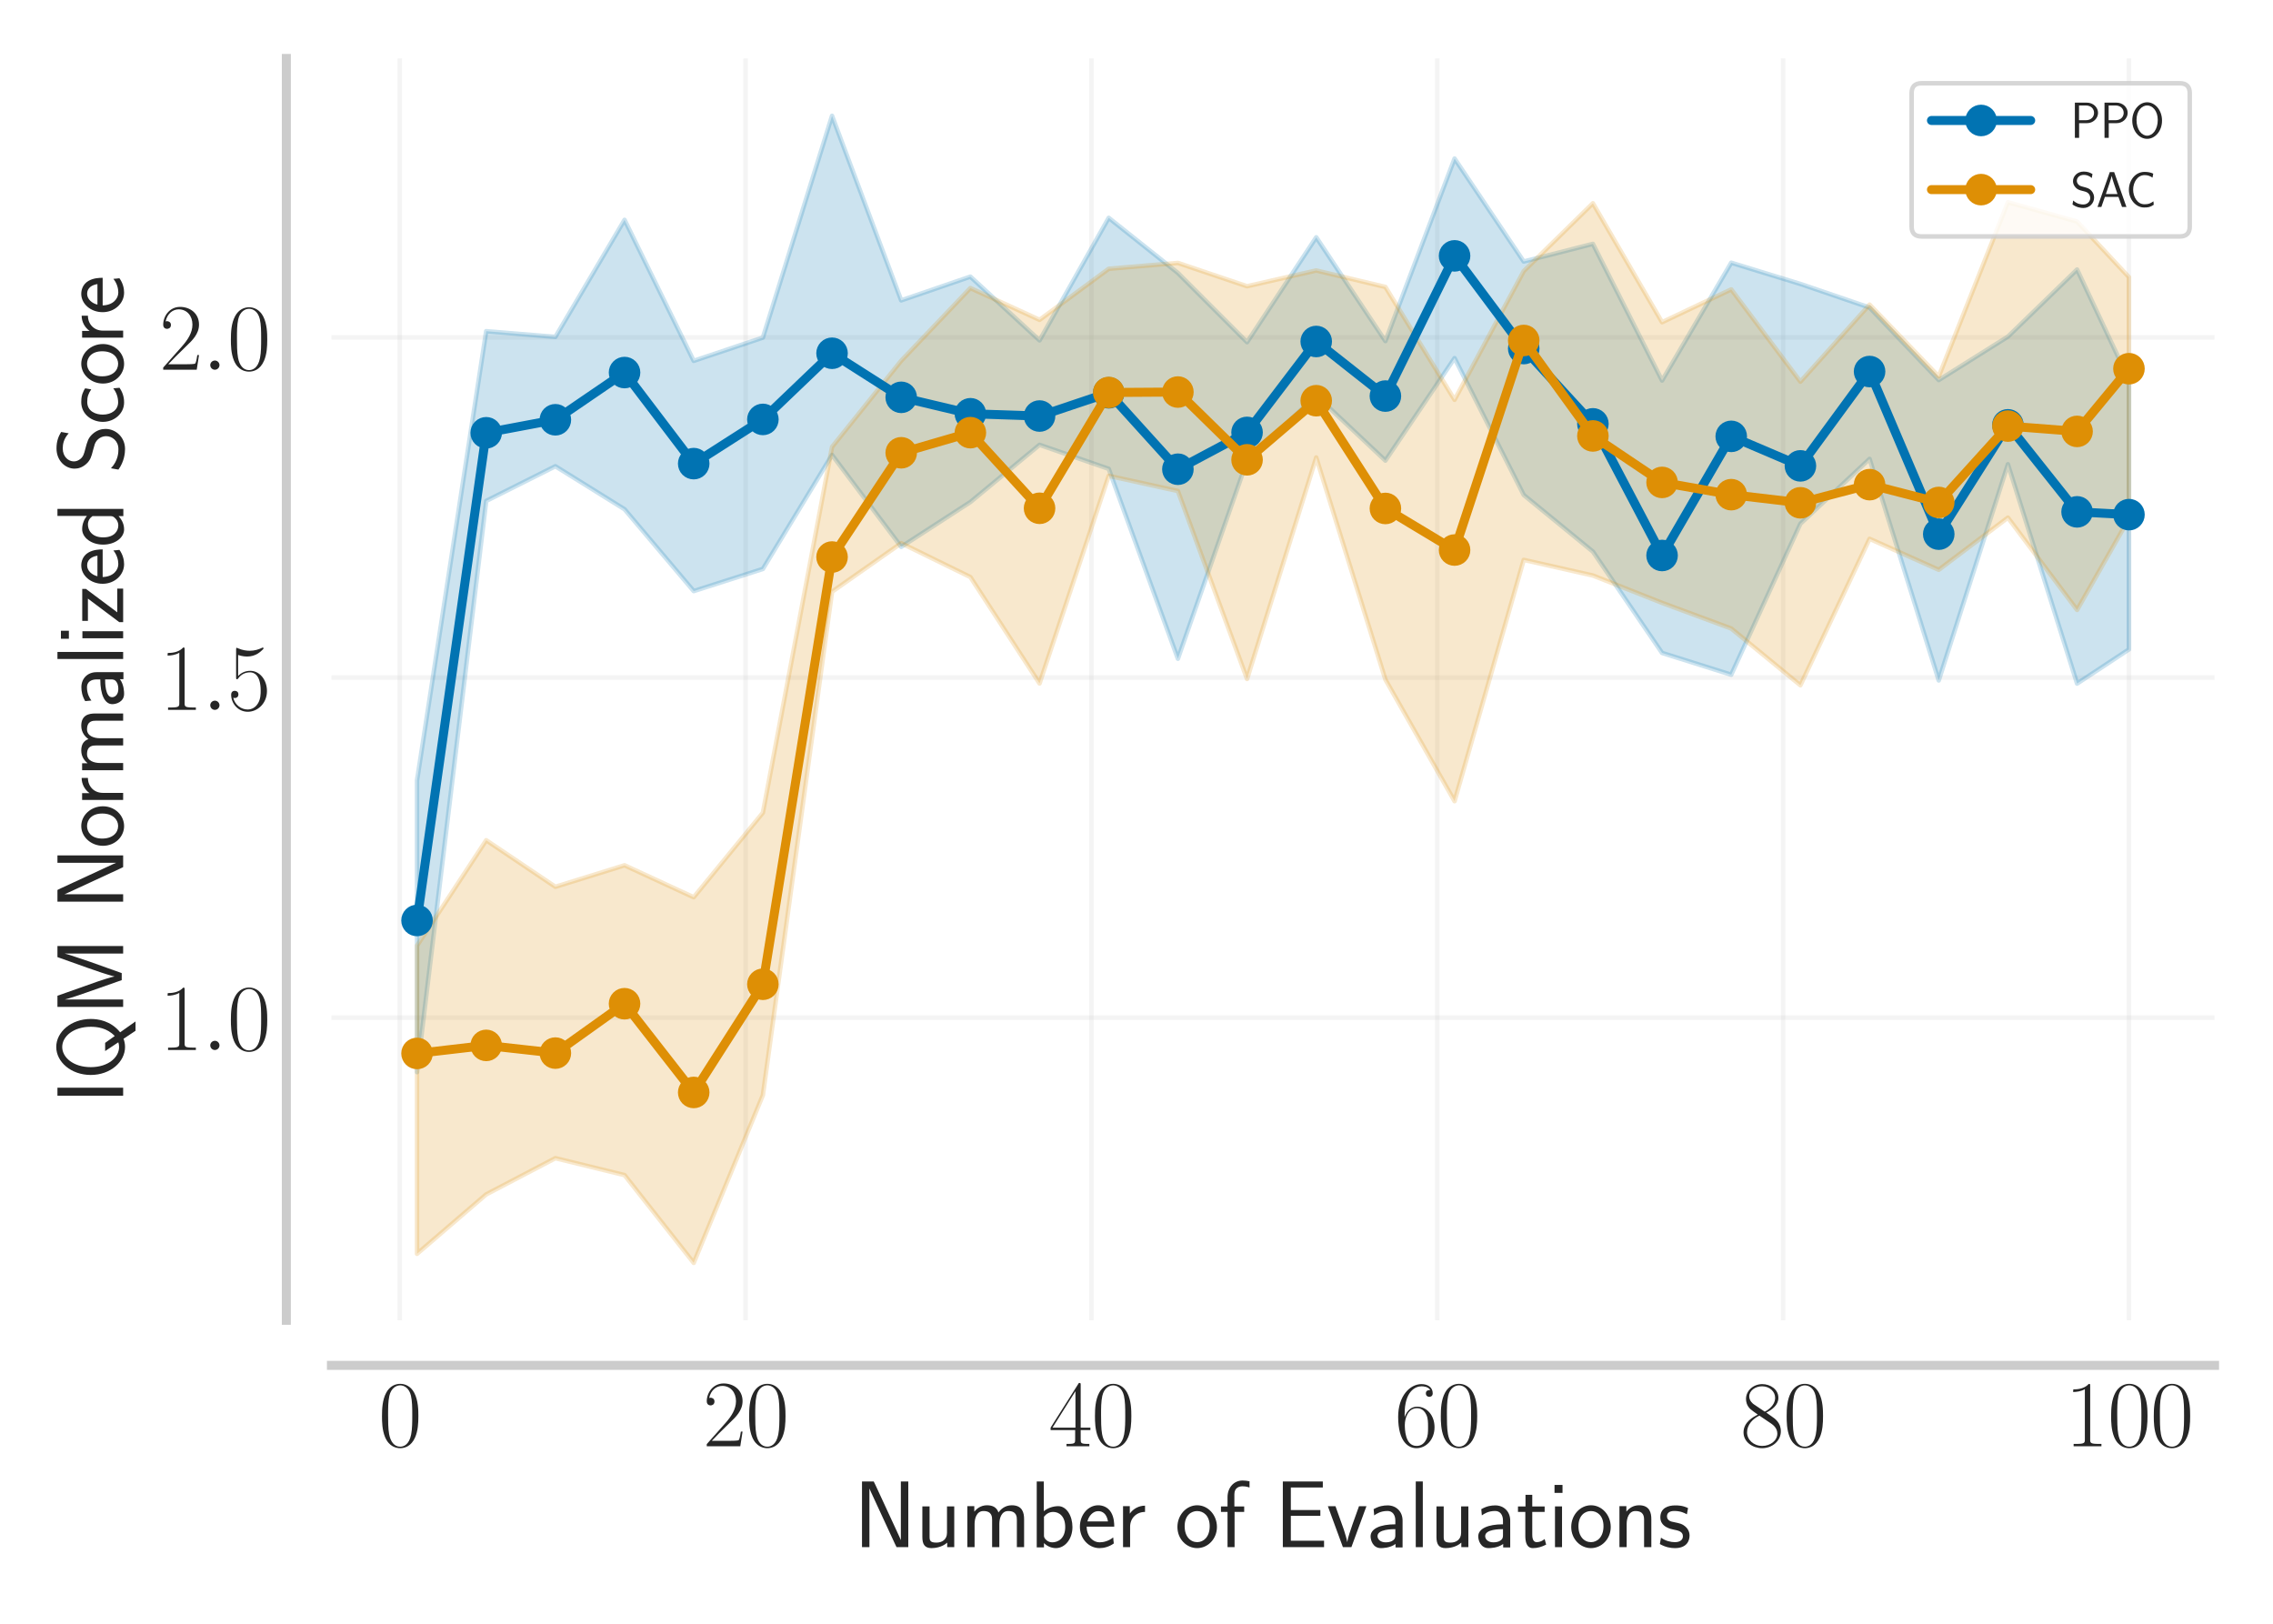 <?xml version="1.0" encoding="utf-8" standalone="no"?>
<!DOCTYPE svg PUBLIC "-//W3C//DTD SVG 1.1//EN"
  "http://www.w3.org/Graphics/SVG/1.1/DTD/svg11.dtd">
<svg xmlns:xlink="http://www.w3.org/1999/xlink" width="504pt" height="360pt" viewBox="0 0 504 360" xmlns="http://www.w3.org/2000/svg" version="1.1">
 <defs>
  <style type="text/css">*{stroke-linejoin: round; stroke-linecap: butt}</style>
 </defs>
 <g id="figure_1">
  <g id="patch_1">
   <path d="M 0 360 
L 504 360 
L 504 0 
L 0 0 
z
" style="fill: #ffffff"/>
  </g>
  <g id="axes_1">
   <g id="patch_2">
    <path d="M 73.492 292.711 
L 491.04 292.711 
L 491.04 12.96 
L 73.492 12.96 
z
" style="fill: #ffffff"/>
   </g>
   <g id="matplotlib.axis_1">
    <g id="xtick_1">
     <g id="line2d_1">
      <path d="M 88.637 292.711 
L 88.637 12.96 
" clip-path="url(#pb766b66198)" style="fill: none; stroke: #cccccc; stroke-opacity: 0.2; stroke-linecap: round"/>
     </g>
     <g id="text_1">
      <!-- $\mathdefault{0}$ -->
      <g style="fill: #262626" transform="translate(83.9 320.657)scale(0.207 -0.207)">
       <defs>
        <path id="CMR17-30" d="M 2688 2025 
C 2688 2416 2682 3080 2413 3591 
C 2176 4039 1798 4198 1466 4198 
C 1158 4198 768 4058 525 3597 
C 269 3118 243 2524 243 2025 
C 243 1661 250 1106 448 619 
C 723 -39 1216 -128 1466 -128 
C 1760 -128 2208 -7 2470 600 
C 2662 1042 2688 1559 2688 2025 
z
M 1466 -26 
C 1056 -26 813 325 723 812 
C 653 1188 653 1738 653 2096 
C 653 2588 653 2997 736 3387 
C 858 3929 1216 4096 1466 4096 
C 1728 4096 2067 3923 2189 3400 
C 2272 3036 2278 2607 2278 2096 
C 2278 1680 2278 1169 2202 792 
C 2067 95 1690 -26 1466 -26 
z
" transform="scale(0.016)"/>
       </defs>
       <use xlink:href="#CMR17-30" transform="scale(0.996)"/>
      </g>
     </g>
    </g>
    <g id="xtick_2">
     <g id="line2d_2">
      <path d="M 165.322 292.711 
L 165.322 12.96 
" clip-path="url(#pb766b66198)" style="fill: none; stroke: #cccccc; stroke-opacity: 0.2; stroke-linecap: round"/>
     </g>
     <g id="text_2">
      <!-- $\mathdefault{20}$ -->
      <g style="fill: #262626" transform="translate(155.848 320.657)scale(0.207 -0.207)">
       <defs>
        <path id="CMR17-32" d="M 2669 989 
L 2554 989 
C 2490 536 2438 459 2413 420 
C 2381 369 1920 369 1830 369 
L 602 369 
C 832 619 1280 1072 1824 1597 
C 2214 1967 2669 2402 2669 3035 
C 2669 3790 2067 4224 1395 4224 
C 691 4224 262 3604 262 3030 
C 262 2780 448 2748 525 2748 
C 589 2748 781 2787 781 3010 
C 781 3207 614 3264 525 3264 
C 486 3264 448 3258 422 3245 
C 544 3790 915 4058 1306 4058 
C 1862 4058 2227 3617 2227 3035 
C 2227 2479 1901 2000 1536 1584 
L 262 146 
L 262 0 
L 2515 0 
L 2669 989 
z
" transform="scale(0.016)"/>
       </defs>
       <use xlink:href="#CMR17-32" transform="scale(0.996)"/>
       <use xlink:href="#CMR17-30" transform="translate(45.69 0)scale(0.996)"/>
      </g>
     </g>
    </g>
    <g id="xtick_3">
     <g id="line2d_3">
      <path d="M 242.007 292.711 
L 242.007 12.96 
" clip-path="url(#pb766b66198)" style="fill: none; stroke: #cccccc; stroke-opacity: 0.2; stroke-linecap: round"/>
     </g>
     <g id="text_3">
      <!-- $\mathdefault{40}$ -->
      <g style="fill: #262626" transform="translate(232.532 320.657)scale(0.207 -0.207)">
       <defs>
        <path id="CMR17-34" d="M 2150 4122 
C 2150 4256 2144 4256 2029 4256 
L 128 1254 
L 128 1088 
L 1779 1088 
L 1779 457 
C 1779 224 1766 160 1318 160 
L 1197 160 
L 1197 0 
C 1402 0 1747 0 1965 0 
C 2182 0 2528 0 2733 0 
L 2733 160 
L 2611 160 
C 2163 160 2150 224 2150 457 
L 2150 1088 
L 2803 1088 
L 2803 1254 
L 2150 1254 
L 2150 4122 
z
M 1798 3703 
L 1798 1254 
L 256 1254 
L 1798 3703 
z
" transform="scale(0.016)"/>
       </defs>
       <use xlink:href="#CMR17-34" transform="scale(0.996)"/>
       <use xlink:href="#CMR17-30" transform="translate(45.69 0)scale(0.996)"/>
      </g>
     </g>
    </g>
    <g id="xtick_4">
     <g id="line2d_4">
      <path d="M 318.691 292.711 
L 318.691 12.96 
" clip-path="url(#pb766b66198)" style="fill: none; stroke: #cccccc; stroke-opacity: 0.2; stroke-linecap: round"/>
     </g>
     <g id="text_4">
      <!-- $\mathdefault{60}$ -->
      <g style="fill: #262626" transform="translate(309.217 320.657)scale(0.207 -0.207)">
       <defs>
        <path id="CMR17-36" d="M 678 2176 
C 678 3690 1395 4032 1811 4032 
C 1946 4032 2272 4009 2400 3776 
C 2298 3776 2106 3776 2106 3553 
C 2106 3381 2246 3323 2336 3323 
C 2394 3323 2566 3348 2566 3560 
C 2566 3954 2246 4179 1805 4179 
C 1043 4179 243 3390 243 1984 
C 243 253 966 -128 1478 -128 
C 2099 -128 2688 427 2688 1283 
C 2688 2081 2170 2662 1517 2662 
C 1126 2662 838 2407 678 1960 
L 678 2176 
z
M 1478 25 
C 691 25 691 1200 691 1436 
C 691 1896 909 2560 1504 2560 
C 1613 2560 1926 2560 2138 2120 
C 2253 1870 2253 1609 2253 1289 
C 2253 944 2253 690 2118 434 
C 1978 171 1773 25 1478 25 
z
" transform="scale(0.016)"/>
       </defs>
       <use xlink:href="#CMR17-36" transform="scale(0.996)"/>
       <use xlink:href="#CMR17-30" transform="translate(45.69 0)scale(0.996)"/>
      </g>
     </g>
    </g>
    <g id="xtick_5">
     <g id="line2d_5">
      <path d="M 395.376 292.711 
L 395.376 12.96 
" clip-path="url(#pb766b66198)" style="fill: none; stroke: #cccccc; stroke-opacity: 0.2; stroke-linecap: round"/>
     </g>
     <g id="text_5">
      <!-- $\mathdefault{80}$ -->
      <g style="fill: #262626" transform="translate(385.902 320.657)scale(0.207 -0.207)">
       <defs>
        <path id="CMR17-38" d="M 1741 2264 
C 2144 2467 2554 2773 2554 3263 
C 2554 3841 1990 4179 1472 4179 
C 890 4179 378 3759 378 3180 
C 378 3021 416 2747 666 2505 
C 730 2442 998 2251 1171 2130 
C 883 1983 211 1634 211 934 
C 211 279 838 -128 1459 -128 
C 2144 -128 2720 362 2720 1010 
C 2720 1590 2330 1857 2074 2029 
L 1741 2264 
z
M 902 2822 
C 851 2854 595 3051 595 3351 
C 595 3739 998 4032 1459 4032 
C 1965 4032 2336 3676 2336 3262 
C 2336 2669 1670 2331 1638 2331 
C 1632 2331 1626 2331 1574 2370 
L 902 2822 
z
M 2080 1519 
C 2176 1449 2483 1240 2483 851 
C 2483 381 2010 25 1472 25 
C 890 25 448 438 448 940 
C 448 1443 838 1862 1280 2060 
L 2080 1519 
z
" transform="scale(0.016)"/>
       </defs>
       <use xlink:href="#CMR17-38" transform="scale(0.996)"/>
       <use xlink:href="#CMR17-30" transform="translate(45.69 0)scale(0.996)"/>
      </g>
     </g>
    </g>
    <g id="xtick_6">
     <g id="line2d_6">
      <path d="M 472.061 292.711 
L 472.061 12.96 
" clip-path="url(#pb766b66198)" style="fill: none; stroke: #cccccc; stroke-opacity: 0.2; stroke-linecap: round"/>
     </g>
     <g id="text_6">
      <!-- $\mathdefault{100}$ -->
      <g style="fill: #262626" transform="translate(457.849 320.657)scale(0.207 -0.207)">
       <defs>
        <path id="CMR17-31" d="M 1702 4058 
C 1702 4192 1696 4192 1606 4192 
C 1357 3916 979 3827 621 3827 
C 602 3827 570 3827 563 3808 
C 557 3795 557 3782 557 3648 
C 755 3648 1088 3686 1344 3839 
L 1344 461 
C 1344 236 1331 160 781 160 
L 589 160 
L 589 0 
C 896 0 1216 0 1523 0 
C 1830 0 2150 0 2458 0 
L 2458 160 
L 2266 160 
C 1715 160 1702 230 1702 458 
L 1702 4058 
z
" transform="scale(0.016)"/>
       </defs>
       <use xlink:href="#CMR17-31" transform="scale(0.996)"/>
       <use xlink:href="#CMR17-30" transform="translate(45.69 0)scale(0.996)"/>
       <use xlink:href="#CMR17-30" transform="translate(91.381 0)scale(0.996)"/>
      </g>
     </g>
    </g>
    <g id="text_7">
     <!-- Number of Evaluations -->
     <g style="fill: #262626" transform="translate(189.278 343.022)scale(0.207 -0.207)">
      <defs>
       <path id="CMSS17-4e" d="M 1466 4180 
L 1350 4416 
L 563 4416 
L 563 0 
L 1062 0 
L 1062 3926 
L 1069 3932 
C 1114 3817 1139 3760 1402 3194 
L 2771 236 
L 2886 0 
L 3674 0 
L 3674 4416 
L 3174 4416 
L 3174 490 
L 3168 483 
C 3123 598 3098 655 2835 1221 
L 1466 4180 
z
" transform="scale(0.016)"/>
       <path id="CMSS17-75" d="M 2618 2739 
L 2131 2739 
L 2131 972 
C 2131 498 1786 306 1421 306 
C 998 306 960 447 960 709 
L 960 2739 
L 474 2739 
L 474 678 
C 474 179 646 -64 1088 -64 
C 1306 -64 1798 -13 2144 306 
L 2144 0 
L 2618 0 
L 2618 2739 
z
" transform="scale(0.016)"/>
       <path id="CMSS17-6d" d="M 4288 1877 
C 4288 2308 4179 2816 3462 2816 
C 2982 2816 2694 2516 2566 2331 
C 2451 2670 2182 2816 1798 2816 
C 1363 2816 1088 2568 941 2389 
L 941 2758 
L 474 2758 
L 474 0 
L 960 0 
L 960 1559 
C 960 1939 1101 2428 1555 2428 
C 2138 2428 2138 2016 2138 1829 
L 2138 0 
L 2624 0 
L 2624 1559 
C 2624 1939 2765 2428 3219 2428 
C 3802 2428 3802 2016 3802 1829 
L 3802 0 
L 4288 0 
L 4288 1877 
z
" transform="scale(0.016)"/>
       <path id="CMSS17-62" d="M 954 4416 
L 480 4416 
L 480 -13 
L 966 -13 
L 966 274 
C 1210 38 1504 -64 1766 -64 
C 2381 -64 2880 549 2880 1352 
C 2880 2086 2496 2756 1926 2756 
C 1523 2756 1165 2591 954 2419 
L 954 4416 
z
M 966 2046 
C 1107 2222 1306 2368 1587 2368 
C 1965 2368 2394 2097 2394 1352 
C 2394 558 1882 325 1530 325 
C 1402 325 1267 356 1139 464 
C 966 615 966 709 966 797 
L 966 2046 
z
" transform="scale(0.016)"/>
       <path id="CMSS17-65" d="M 2502 1377 
C 2502 1590 2490 2003 2285 2345 
C 2061 2713 1696 2816 1421 2816 
C 755 2816 192 2188 192 1375 
C 192 582 774 -64 1510 -64 
C 1798 -64 2150 19 2470 248 
C 2470 274 2458 414 2451 420 
C 2451 433 2432 630 2432 656 
C 2125 407 1773 325 1517 325 
C 1107 325 666 667 646 1377 
L 2502 1377 
z
M 698 1728 
C 781 2084 1062 2421 1421 2421 
C 1517 2421 1965 2421 2080 1728 
L 698 1728 
z
" transform="scale(0.016)"/>
       <path id="CMSS17-72" d="M 954 1363 
C 954 1965 1395 2368 1958 2368 
L 1958 2789 
C 1549 2789 1165 2585 934 2253 
L 934 2758 
L 480 2758 
L 480 0 
L 954 0 
L 954 1363 
z
" transform="scale(0.016)"/>
       <path id="CMSS17-6f" d="M 2829 1356 
C 2829 2176 2221 2816 1504 2816 
C 768 2816 173 2157 173 1356 
C 173 544 787 -64 1498 -64 
C 2227 -64 2829 563 2829 1356 
z
M 1504 337 
C 1050 337 659 709 659 1408 
C 659 2151 1114 2427 1498 2427 
C 1914 2427 2342 2126 2342 1408 
C 2342 683 1926 337 1504 337 
z
" transform="scale(0.016)"/>
       <path id="CMSS17-66" d="M 1075 2368 
L 1722 2368 
L 1722 2737 
L 1062 2737 
L 1062 3559 
C 1062 4014 1408 4092 1606 4092 
C 1670 4092 1850 4092 2080 4009 
L 2080 4429 
C 1933 4461 1754 4480 1613 4480 
C 1018 4480 602 3993 602 3359 
L 602 2737 
L 160 2737 
L 160 2368 
L 602 2368 
L 602 0 
L 1075 0 
L 1075 2368 
z
" transform="scale(0.016)"/>
       <path id="CMSS17-45" d="M 1958 433 
C 1446 433 1216 433 1101 433 
L 1101 2107 
L 3085 2107 
L 3085 2496 
L 1101 2496 
L 1101 4009 
L 1926 4009 
C 2003 4009 2080 4009 2157 4009 
L 3251 4009 
L 3251 4416 
L 563 4416 
L 563 0 
L 3334 0 
L 3334 433 
L 1958 433 
z
" transform="scale(0.016)"/>
       <path id="CMSS17-76" d="M 2675 2752 
L 2176 2752 
L 1747 1556 
C 1613 1165 1421 627 1389 352 
L 1382 352 
C 1370 468 1318 634 1286 749 
C 1248 890 1197 1056 1158 1172 
L 595 2752 
L 83 2752 
L 1094 0 
L 1664 0 
L 2675 2752 
z
" transform="scale(0.016)"/>
       <path id="CMSS17-61" d="M 2406 1791 
C 2406 2392 1978 2808 1402 2808 
C 1120 2808 813 2757 461 2553 
L 499 2135 
C 659 2248 934 2432 1395 2432 
C 1722 2432 1920 2180 1920 1782 
L 1920 1536 
C 896 1536 256 1238 256 726 
C 256 461 416 -64 947 -64 
C 1043 -64 1562 -64 1933 217 
L 1933 -19 
L 2406 -19 
L 2406 1791 
z
M 1920 816 
C 1920 701 1920 548 1728 434 
C 1562 325 1350 325 1261 325 
C 941 325 723 511 723 744 
C 723 1211 1722 1211 1920 1211 
L 1920 816 
z
" transform="scale(0.016)"/>
       <path id="CMSS17-6c" d="M 947 4416 
L 474 4416 
L 474 0 
L 947 0 
L 947 4416 
z
" transform="scale(0.016)"/>
       <path id="CMSS17-74" d="M 1069 2368 
L 1901 2368 
L 1901 2737 
L 1069 2737 
L 1069 3520 
L 614 3520 
L 614 2737 
L 109 2737 
L 109 2368 
L 602 2368 
L 602 749 
C 602 384 685 -64 1107 -64 
C 1427 -64 1722 25 2003 172 
L 1901 548 
C 1747 414 1562 337 1363 337 
C 1082 337 1069 696 1069 856 
L 1069 2368 
z
" transform="scale(0.016)"/>
       <path id="CMSS17-69" d="M 979 4183 
L 442 4183 
L 442 3648 
L 979 3648 
L 979 4183 
z
M 947 2739 
L 474 2739 
L 474 0 
L 947 0 
L 947 2739 
z
" transform="scale(0.016)"/>
       <path id="CMSS17-6e" d="M 2618 1877 
C 2618 2283 2522 2816 1798 2816 
C 1389 2816 1120 2606 941 2389 
L 941 2758 
L 474 2758 
L 474 0 
L 960 0 
L 960 1559 
C 960 1964 1114 2428 1549 2428 
C 2112 2428 2131 2048 2131 1829 
L 2131 0 
L 2618 0 
L 2618 1877 
z
" transform="scale(0.016)"/>
       <path id="CMSS17-73" d="M 2061 2627 
C 1683 2807 1389 2807 1197 2807 
C 742 2807 198 2648 198 2003 
C 198 1359 902 1218 1094 1179 
C 1389 1122 1715 1058 1715 740 
C 1715 337 1254 337 1171 337 
C 915 337 563 407 243 638 
L 166 210 
C 531 0 883 -64 1178 -64 
C 1965 -64 2163 416 2163 781 
C 2163 1094 1984 1305 1862 1401 
C 1651 1568 1574 1587 1050 1696 
C 960 1709 646 1779 646 2066 
C 646 2432 1050 2432 1139 2432 
C 1555 2432 1811 2303 1984 2208 
L 2061 2627 
z
" transform="scale(0.016)"/>
      </defs>
      <use xlink:href="#CMSS17-4e" transform="scale(0.996)"/>
      <use xlink:href="#CMSS17-75" transform="translate(66.062 0)scale(0.996)"/>
      <use xlink:href="#CMSS17-6d" transform="translate(114.266 0)scale(0.996)"/>
      <use xlink:href="#CMSS17-62" transform="translate(188.496 0)scale(0.996)"/>
      <use xlink:href="#CMSS17-65" transform="translate(239.303 0)scale(0.996)"/>
      <use xlink:href="#CMSS17-72" transform="translate(280.942 0)scale(0.996)"/>
      <use xlink:href="#CMSS17-6f" transform="translate(344.081 0)scale(0.996)"/>
      <use xlink:href="#CMSS17-66" transform="translate(390.924 0)scale(0.996)"/>
      <use xlink:href="#CMSS17-45" transform="translate(450.78 0)scale(0.996)"/>
      <use xlink:href="#CMSS17-76" transform="translate(506.672 0)scale(0.996)"/>
      <use xlink:href="#CMSS17-61" transform="translate(549.672 0)scale(0.996)"/>
      <use xlink:href="#CMSS17-6c" transform="translate(594.594 0)scale(0.996)"/>
      <use xlink:href="#CMSS17-75" transform="translate(616.775 0)scale(0.996)"/>
      <use xlink:href="#CMSS17-61" transform="translate(664.98 0)scale(0.996)"/>
      <use xlink:href="#CMSS17-74" transform="translate(709.902 0)scale(0.996)"/>
      <use xlink:href="#CMSS17-69" transform="translate(743.733 0)scale(0.996)"/>
      <use xlink:href="#CMSS17-6f" transform="translate(765.914 0)scale(0.996)"/>
      <use xlink:href="#CMSS17-6e" transform="translate(812.758 0)scale(0.996)"/>
      <use xlink:href="#CMSS17-73" transform="translate(860.963 0)scale(0.996)"/>
     </g>
    </g>
   </g>
   <g id="matplotlib.axis_2">
    <g id="ytick_1">
     <g id="line2d_7">
      <path d="M 73.492 225.623 
L 491.04 225.623 
" clip-path="url(#pb766b66198)" style="fill: none; stroke: #cccccc; stroke-opacity: 0.2; stroke-linecap: round"/>
     </g>
     <g id="text_8">
      <!-- $\mathdefault{1.0}$ -->
      <g style="fill: #262626" transform="translate(35.324 232.796)scale(0.207 -0.207)">
       <defs>
        <path id="CMMI12-3a" d="M 1178 307 
C 1178 492 1024 619 870 619 
C 685 619 557 466 557 313 
C 557 128 710 0 864 0 
C 1050 0 1178 153 1178 307 
z
" transform="scale(0.016)"/>
       </defs>
       <use xlink:href="#CMR17-31" transform="scale(0.996)"/>
       <use xlink:href="#CMMI12-3a" transform="translate(45.69 0)scale(0.996)"/>
       <use xlink:href="#CMR17-30" transform="translate(72.788 0)scale(0.996)"/>
      </g>
     </g>
    </g>
    <g id="ytick_2">
     <g id="line2d_8">
      <path d="M 73.492 150.212 
L 491.04 150.212 
" clip-path="url(#pb766b66198)" style="fill: none; stroke: #cccccc; stroke-opacity: 0.2; stroke-linecap: round"/>
     </g>
     <g id="text_9">
      <!-- $\mathdefault{1.5}$ -->
      <g style="fill: #262626" transform="translate(35.324 157.385)scale(0.207 -0.207)">
       <defs>
        <path id="CMR17-35" d="M 730 3692 
C 794 3666 1056 3584 1325 3584 
C 1920 3584 2246 3911 2432 4100 
C 2432 4157 2432 4192 2394 4192 
C 2387 4192 2374 4192 2323 4163 
C 2099 4058 1837 3973 1517 3973 
C 1325 3973 1037 3999 723 4139 
C 653 4171 640 4171 634 4171 
C 602 4171 595 4164 595 4037 
L 595 2203 
C 595 2089 595 2057 659 2057 
C 691 2057 704 2070 736 2114 
C 941 2401 1222 2522 1542 2522 
C 1766 2522 2246 2382 2246 1289 
C 2246 1085 2246 715 2054 421 
C 1894 159 1645 25 1370 25 
C 947 25 518 320 403 814 
C 429 807 480 795 506 795 
C 589 795 749 840 749 1038 
C 749 1210 627 1280 506 1280 
C 358 1280 262 1190 262 1011 
C 262 454 704 -128 1382 -128 
C 2042 -128 2669 440 2669 1264 
C 2669 2030 2170 2624 1549 2624 
C 1222 2624 947 2503 730 2274 
L 730 3692 
z
" transform="scale(0.016)"/>
       </defs>
       <use xlink:href="#CMR17-31" transform="scale(0.996)"/>
       <use xlink:href="#CMMI12-3a" transform="translate(45.69 0)scale(0.996)"/>
       <use xlink:href="#CMR17-35" transform="translate(72.788 0)scale(0.996)"/>
      </g>
     </g>
    </g>
    <g id="ytick_3">
     <g id="line2d_9">
      <path d="M 73.492 74.801 
L 491.04 74.801 
" clip-path="url(#pb766b66198)" style="fill: none; stroke: #cccccc; stroke-opacity: 0.2; stroke-linecap: round"/>
     </g>
     <g id="text_10">
      <!-- $\mathdefault{2.0}$ -->
      <g style="fill: #262626" transform="translate(35.324 81.974)scale(0.207 -0.207)">
       <use xlink:href="#CMR17-32" transform="scale(0.996)"/>
       <use xlink:href="#CMMI12-3a" transform="translate(45.69 0)scale(0.996)"/>
       <use xlink:href="#CMR17-30" transform="translate(72.788 0)scale(0.996)"/>
      </g>
     </g>
    </g>
    <g id="text_11">
     <!-- IQM Normalized Score -->
     <g style="fill: #262626" transform="translate(27.306 244.765)rotate(-90)scale(0.207 -0.207)">
      <defs>
       <path id="CMSS17-49" d="M 1094 4416 
L 557 4416 
L 557 0 
L 1094 0 
L 1094 4416 
z
" transform="scale(0.016)"/>
       <path id="CMSS17-51" d="M 3200 202 
C 3981 833 4096 1689 4096 2174 
C 4096 3501 3219 4497 2214 4497 
C 1210 4497 333 3497 333 2178 
C 333 847 1222 -128 2214 -128 
C 2438 -128 2630 -77 2765 -26 
L 3302 -832 
L 3930 -832 
L 3200 202 
z
M 2528 324 
C 2438 293 2330 273 2214 273 
C 1523 273 858 993 858 2178 
C 858 3357 1517 4096 2214 4096 
C 2918 4096 3571 3350 3571 2178 
C 3571 1771 3507 1089 2950 566 
L 2490 1210 
L 1939 1210 
L 2528 324 
z
" transform="scale(0.016)"/>
       <path id="CMSS17-4d" d="M 3194 2371 
L 2886 1473 
C 2835 1307 2662 791 2624 587 
L 2618 587 
C 2598 715 2560 849 2458 1174 
C 2400 1365 2336 1562 2272 1741 
L 1325 4416 
L 576 4416 
L 576 0 
L 1075 0 
L 1075 3900 
L 1082 3900 
C 1082 3894 1139 3613 1530 2499 
L 2374 96 
L 2848 96 
L 3610 2231 
C 3661 2378 3821 2843 3891 3066 
C 3955 3257 4115 3728 4154 3913 
L 4160 3913 
L 4160 0 
L 4666 0 
L 4666 4416 
L 3923 4416 
L 3194 2371 
z
" transform="scale(0.016)"/>
       <path id="CMSS17-7a" d="M 2400 2502 
L 2400 2750 
L 250 2750 
L 250 2368 
L 1069 2368 
C 1146 2368 1222 2368 1299 2368 
L 1747 2368 
L 166 261 
L 166 0 
L 2419 0 
L 2419 395 
L 1549 395 
C 1472 395 1395 395 1318 395 
L 826 395 
L 2400 2502 
z
" transform="scale(0.016)"/>
       <path id="CMSS17-64" d="M 2611 4416 
L 2138 4416 
L 2138 2438 
C 1939 2603 1613 2756 1254 2756 
C 672 2756 211 2131 211 1347 
C 211 562 666 -64 1235 -64 
C 1677 -64 1971 172 2125 306 
L 2125 -13 
L 2611 -13 
L 2611 4416 
z
M 2125 836 
C 2125 747 2125 653 1926 482 
C 1798 375 1645 325 1498 325 
C 1152 325 698 576 698 1340 
C 698 2134 1210 2368 1562 2368 
C 1798 2368 1990 2254 2125 2065 
L 2125 836 
z
" transform="scale(0.016)"/>
       <path id="CMSS17-53" d="M 2797 4169 
C 2515 4334 2208 4480 1690 4480 
C 864 4480 333 3879 333 3266 
C 333 3025 403 2753 653 2475 
C 902 2196 1184 2121 1542 2033 
C 1690 1994 1939 1924 1984 1906 
C 2342 1767 2515 1444 2515 1140 
C 2515 742 2202 318 1645 318 
C 1453 318 890 318 358 819 
L 269 318 
C 794 -64 1363 -128 1651 -128 
C 2438 -128 3002 488 3002 1186 
C 3002 1440 2925 1763 2656 2061 
C 2394 2347 2163 2410 1638 2549 
C 1338 2626 1146 2677 986 2873 
C 877 3013 819 3146 819 3317 
C 819 3673 1126 4060 1690 4060 
C 1971 4060 2336 4002 2707 3660 
L 2797 4169 
z
" transform="scale(0.016)"/>
       <path id="CMSS17-63" d="M 2464 2541 
C 2464 2585 2170 2714 2093 2739 
C 1882 2816 1613 2816 1542 2816 
C 710 2816 211 2093 211 1363 
C 211 595 768 -64 1517 -64 
C 1946 -64 2253 76 2502 242 
L 2464 664 
C 2189 453 1869 337 1523 337 
C 1024 337 698 774 698 1369 
C 698 1831 909 2414 1549 2414 
C 1901 2414 2099 2343 2394 2145 
L 2464 2541 
z
" transform="scale(0.016)"/>
      </defs>
      <use xlink:href="#CMSS17-49" transform="scale(0.996)"/>
      <use xlink:href="#CMSS17-51" transform="translate(25.784 0)scale(0.996)"/>
      <use xlink:href="#CMSS17-4d" transform="translate(94.808 0)scale(0.996)"/>
      <use xlink:href="#CMSS17-4e" transform="translate(207.713 0)scale(0.996)"/>
      <use xlink:href="#CMSS17-6f" transform="translate(273.775 0)scale(0.996)"/>
      <use xlink:href="#CMSS17-72" transform="translate(318.016 0)scale(0.996)"/>
      <use xlink:href="#CMSS17-6d" transform="translate(349.926 0)scale(0.996)"/>
      <use xlink:href="#CMSS17-61" transform="translate(424.155 0)scale(0.996)"/>
      <use xlink:href="#CMSS17-6c" transform="translate(469.077 0)scale(0.996)"/>
      <use xlink:href="#CMSS17-69" transform="translate(491.258 0)scale(0.996)"/>
      <use xlink:href="#CMSS17-7a" transform="translate(513.438 0)scale(0.996)"/>
      <use xlink:href="#CMSS17-65" transform="translate(554.116 0)scale(0.996)"/>
      <use xlink:href="#CMSS17-64" transform="translate(595.755 0)scale(0.996)"/>
      <use xlink:href="#CMSS17-53" transform="translate(675.189 0)scale(0.996)"/>
      <use xlink:href="#CMSS17-63" transform="translate(727.238 0)scale(0.996)"/>
      <use xlink:href="#CMSS17-6f" transform="translate(768.876 0)scale(0.996)"/>
      <use xlink:href="#CMSS17-72" transform="translate(813.118 0)scale(0.996)"/>
      <use xlink:href="#CMSS17-65" transform="translate(845.027 0)scale(0.996)"/>
     </g>
    </g>
   </g>
   <g id="PolyCollection_1">
    <defs>
     <path id="m96db2e3fd1" d="M 92.471 -186.973 
L 92.471 -122.296 
L 107.808 -248.937 
L 123.145 -256.627 
L 138.482 -247.096 
L 153.819 -228.95 
L 169.156 -233.859 
L 184.493 -259.133 
L 199.83 -238.762 
L 215.167 -248.693 
L 230.504 -261.376 
L 245.841 -256.052 
L 261.178 -213.95 
L 276.515 -257.835 
L 291.852 -272.304 
L 307.189 -257.881 
L 322.525 -280.593 
L 337.862 -250.259 
L 353.199 -237.705 
L 368.536 -215.239 
L 383.873 -210.408 
L 399.21 -243.882 
L 414.547 -258.254 
L 429.884 -209.141 
L 445.221 -257.065 
L 460.558 -208.445 
L 472.061 -216.023 
L 472.061 -275.787 
L 472.061 -275.787 
L 460.558 -300.245 
L 445.221 -285.364 
L 429.884 -275.739 
L 414.547 -291.81 
L 399.21 -297.045 
L 383.873 -301.75 
L 368.536 -275.637 
L 353.199 -305.929 
L 337.862 -302.022 
L 322.525 -324.847 
L 307.189 -284.376 
L 291.852 -307.389 
L 276.515 -284.136 
L 261.178 -299.486 
L 245.841 -311.7 
L 230.504 -284.54 
L 215.167 -298.666 
L 199.83 -293.407 
L 184.493 -334.324 
L 169.156 -285.147 
L 153.819 -279.999 
L 138.482 -311.255 
L 123.145 -285.306 
L 107.808 -286.569 
L 92.471 -186.973 
z
" style="stroke: #0173b2; stroke-opacity: 0.2"/>
    </defs>
    <g clip-path="url(#pb766b66198)">
     <use xlink:href="#m96db2e3fd1" x="0" y="360" style="fill: #0173b2; fill-opacity: 0.2; stroke: #0173b2; stroke-opacity: 0.2"/>
    </g>
   </g>
   <g id="PolyCollection_2">
    <defs>
     <path id="m7eccc64ee9" d="M 92.471 -150.333 
L 92.471 -82.02 
L 107.808 -95.193 
L 123.145 -103.217 
L 138.482 -99.469 
L 153.819 -80.005 
L 169.156 -117.183 
L 184.493 -228.808 
L 199.83 -239.568 
L 215.167 -232.059 
L 230.504 -208.469 
L 245.841 -254.507 
L 261.178 -251.136 
L 276.515 -209.467 
L 291.852 -258.572 
L 307.189 -209.337 
L 322.525 -182.369 
L 337.862 -235.866 
L 353.199 -232.403 
L 368.536 -226.335 
L 383.873 -220.652 
L 399.21 -208.066 
L 414.547 -240.538 
L 429.884 -233.669 
L 445.221 -245.233 
L 460.558 -224.768 
L 472.061 -245.008 
L 472.061 -298.549 
L 472.061 -298.549 
L 460.558 -310.878 
L 445.221 -315.164 
L 429.884 -276.535 
L 414.547 -292.46 
L 399.21 -275.382 
L 383.873 -295.839 
L 368.536 -288.562 
L 353.199 -314.933 
L 337.862 -299.888 
L 322.525 -271.361 
L 307.189 -296.379 
L 291.852 -300.032 
L 276.515 -296.536 
L 261.178 -301.704 
L 245.841 -300.408 
L 230.504 -289.086 
L 215.167 -296.13 
L 199.83 -280.025 
L 184.493 -260.91 
L 169.156 -179.809 
L 153.819 -161.073 
L 138.482 -168.154 
L 123.145 -163.391 
L 107.808 -173.708 
L 92.471 -150.333 
z
" style="stroke: #de8f05; stroke-opacity: 0.2"/>
    </defs>
    <g clip-path="url(#pb766b66198)">
     <use xlink:href="#m7eccc64ee9" x="0" y="360" style="fill: #de8f05; fill-opacity: 0.2; stroke: #de8f05; stroke-opacity: 0.2"/>
    </g>
   </g>
   <g id="line2d_10">
    <path d="M 92.471 204.077 
L 107.808 95.952 
L 123.145 93.068 
L 138.482 82.6 
L 153.819 102.79 
L 169.156 92.989 
L 184.493 78.321 
L 199.83 88.092 
L 215.167 91.735 
L 230.504 92.239 
L 245.841 87.091 
L 261.178 104.032 
L 276.515 95.87 
L 291.852 75.712 
L 307.189 87.813 
L 322.525 56.728 
L 337.862 77.279 
L 353.199 93.971 
L 368.536 123.157 
L 383.873 96.745 
L 399.21 103.285 
L 414.547 82.372 
L 429.884 118.427 
L 445.221 94.189 
L 460.558 113.482 
L 472.061 114.1 
" clip-path="url(#pb766b66198)" style="fill: none; stroke: #0173b2; stroke-width: 2; stroke-linecap: round"/>
    <defs>
     <path id="mdacb54bee7" d="M 0 3 
C 0.796 3 1.559 2.684 2.121 2.121 
C 2.684 1.559 3 0.796 3 0 
C 3 -0.796 2.684 -1.559 2.121 -2.121 
C 1.559 -2.684 0.796 -3 0 -3 
C -0.796 -3 -1.559 -2.684 -2.121 -2.121 
C -2.684 -1.559 -3 -0.796 -3 0 
C -3 0.796 -2.684 1.559 -2.121 2.121 
C -1.559 2.684 -0.796 3 0 3 
z
" style="stroke: #0173b2"/>
    </defs>
    <g clip-path="url(#pb766b66198)">
     <use xlink:href="#mdacb54bee7" x="92.471" y="204.077" style="fill: #0173b2; stroke: #0173b2"/>
     <use xlink:href="#mdacb54bee7" x="107.808" y="95.952" style="fill: #0173b2; stroke: #0173b2"/>
     <use xlink:href="#mdacb54bee7" x="123.145" y="93.068" style="fill: #0173b2; stroke: #0173b2"/>
     <use xlink:href="#mdacb54bee7" x="138.482" y="82.6" style="fill: #0173b2; stroke: #0173b2"/>
     <use xlink:href="#mdacb54bee7" x="153.819" y="102.79" style="fill: #0173b2; stroke: #0173b2"/>
     <use xlink:href="#mdacb54bee7" x="169.156" y="92.989" style="fill: #0173b2; stroke: #0173b2"/>
     <use xlink:href="#mdacb54bee7" x="184.493" y="78.321" style="fill: #0173b2; stroke: #0173b2"/>
     <use xlink:href="#mdacb54bee7" x="199.83" y="88.092" style="fill: #0173b2; stroke: #0173b2"/>
     <use xlink:href="#mdacb54bee7" x="215.167" y="91.735" style="fill: #0173b2; stroke: #0173b2"/>
     <use xlink:href="#mdacb54bee7" x="230.504" y="92.239" style="fill: #0173b2; stroke: #0173b2"/>
     <use xlink:href="#mdacb54bee7" x="245.841" y="87.091" style="fill: #0173b2; stroke: #0173b2"/>
     <use xlink:href="#mdacb54bee7" x="261.178" y="104.032" style="fill: #0173b2; stroke: #0173b2"/>
     <use xlink:href="#mdacb54bee7" x="276.515" y="95.87" style="fill: #0173b2; stroke: #0173b2"/>
     <use xlink:href="#mdacb54bee7" x="291.852" y="75.712" style="fill: #0173b2; stroke: #0173b2"/>
     <use xlink:href="#mdacb54bee7" x="307.189" y="87.813" style="fill: #0173b2; stroke: #0173b2"/>
     <use xlink:href="#mdacb54bee7" x="322.525" y="56.728" style="fill: #0173b2; stroke: #0173b2"/>
     <use xlink:href="#mdacb54bee7" x="337.862" y="77.279" style="fill: #0173b2; stroke: #0173b2"/>
     <use xlink:href="#mdacb54bee7" x="353.199" y="93.971" style="fill: #0173b2; stroke: #0173b2"/>
     <use xlink:href="#mdacb54bee7" x="368.536" y="123.157" style="fill: #0173b2; stroke: #0173b2"/>
     <use xlink:href="#mdacb54bee7" x="383.873" y="96.745" style="fill: #0173b2; stroke: #0173b2"/>
     <use xlink:href="#mdacb54bee7" x="399.21" y="103.285" style="fill: #0173b2; stroke: #0173b2"/>
     <use xlink:href="#mdacb54bee7" x="414.547" y="82.372" style="fill: #0173b2; stroke: #0173b2"/>
     <use xlink:href="#mdacb54bee7" x="429.884" y="118.427" style="fill: #0173b2; stroke: #0173b2"/>
     <use xlink:href="#mdacb54bee7" x="445.221" y="94.189" style="fill: #0173b2; stroke: #0173b2"/>
     <use xlink:href="#mdacb54bee7" x="460.558" y="113.482" style="fill: #0173b2; stroke: #0173b2"/>
     <use xlink:href="#mdacb54bee7" x="472.061" y="114.1" style="fill: #0173b2; stroke: #0173b2"/>
    </g>
   </g>
   <g id="line2d_11">
    <path d="M 92.471 233.558 
L 107.808 231.774 
L 123.145 233.482 
L 138.482 222.535 
L 153.819 242.207 
L 169.156 218.222 
L 184.493 123.498 
L 199.83 100.386 
L 215.167 95.927 
L 230.504 112.692 
L 245.841 87.018 
L 261.178 86.921 
L 276.515 101.944 
L 291.852 88.839 
L 307.189 112.73 
L 322.525 121.948 
L 337.862 75.488 
L 353.199 96.652 
L 368.536 106.957 
L 383.873 109.671 
L 399.21 111.475 
L 414.547 107.45 
L 429.884 111.397 
L 445.221 94.465 
L 460.558 95.648 
L 472.061 81.746 
" clip-path="url(#pb766b66198)" style="fill: none; stroke: #de8f05; stroke-width: 2; stroke-linecap: round"/>
    <defs>
     <path id="m847328a71c" d="M 0 3 
C 0.796 3 1.559 2.684 2.121 2.121 
C 2.684 1.559 3 0.796 3 0 
C 3 -0.796 2.684 -1.559 2.121 -2.121 
C 1.559 -2.684 0.796 -3 0 -3 
C -0.796 -3 -1.559 -2.684 -2.121 -2.121 
C -2.684 -1.559 -3 -0.796 -3 0 
C -3 0.796 -2.684 1.559 -2.121 2.121 
C -1.559 2.684 -0.796 3 0 3 
z
" style="stroke: #de8f05"/>
    </defs>
    <g clip-path="url(#pb766b66198)">
     <use xlink:href="#m847328a71c" x="92.471" y="233.558" style="fill: #de8f05; stroke: #de8f05"/>
     <use xlink:href="#m847328a71c" x="107.808" y="231.774" style="fill: #de8f05; stroke: #de8f05"/>
     <use xlink:href="#m847328a71c" x="123.145" y="233.482" style="fill: #de8f05; stroke: #de8f05"/>
     <use xlink:href="#m847328a71c" x="138.482" y="222.535" style="fill: #de8f05; stroke: #de8f05"/>
     <use xlink:href="#m847328a71c" x="153.819" y="242.207" style="fill: #de8f05; stroke: #de8f05"/>
     <use xlink:href="#m847328a71c" x="169.156" y="218.222" style="fill: #de8f05; stroke: #de8f05"/>
     <use xlink:href="#m847328a71c" x="184.493" y="123.498" style="fill: #de8f05; stroke: #de8f05"/>
     <use xlink:href="#m847328a71c" x="199.83" y="100.386" style="fill: #de8f05; stroke: #de8f05"/>
     <use xlink:href="#m847328a71c" x="215.167" y="95.927" style="fill: #de8f05; stroke: #de8f05"/>
     <use xlink:href="#m847328a71c" x="230.504" y="112.692" style="fill: #de8f05; stroke: #de8f05"/>
     <use xlink:href="#m847328a71c" x="245.841" y="87.018" style="fill: #de8f05; stroke: #de8f05"/>
     <use xlink:href="#m847328a71c" x="261.178" y="86.921" style="fill: #de8f05; stroke: #de8f05"/>
     <use xlink:href="#m847328a71c" x="276.515" y="101.944" style="fill: #de8f05; stroke: #de8f05"/>
     <use xlink:href="#m847328a71c" x="291.852" y="88.839" style="fill: #de8f05; stroke: #de8f05"/>
     <use xlink:href="#m847328a71c" x="307.189" y="112.73" style="fill: #de8f05; stroke: #de8f05"/>
     <use xlink:href="#m847328a71c" x="322.525" y="121.948" style="fill: #de8f05; stroke: #de8f05"/>
     <use xlink:href="#m847328a71c" x="337.862" y="75.488" style="fill: #de8f05; stroke: #de8f05"/>
     <use xlink:href="#m847328a71c" x="353.199" y="96.652" style="fill: #de8f05; stroke: #de8f05"/>
     <use xlink:href="#m847328a71c" x="368.536" y="106.957" style="fill: #de8f05; stroke: #de8f05"/>
     <use xlink:href="#m847328a71c" x="383.873" y="109.671" style="fill: #de8f05; stroke: #de8f05"/>
     <use xlink:href="#m847328a71c" x="399.21" y="111.475" style="fill: #de8f05; stroke: #de8f05"/>
     <use xlink:href="#m847328a71c" x="414.547" y="107.45" style="fill: #de8f05; stroke: #de8f05"/>
     <use xlink:href="#m847328a71c" x="429.884" y="111.397" style="fill: #de8f05; stroke: #de8f05"/>
     <use xlink:href="#m847328a71c" x="445.221" y="94.465" style="fill: #de8f05; stroke: #de8f05"/>
     <use xlink:href="#m847328a71c" x="460.558" y="95.648" style="fill: #de8f05; stroke: #de8f05"/>
     <use xlink:href="#m847328a71c" x="472.061" y="81.746" style="fill: #de8f05; stroke: #de8f05"/>
    </g>
   </g>
   <g id="patch_3">
    <path d="M 63.492 292.711 
L 63.492 12.96 
" style="fill: none; stroke: #cccccc; stroke-width: 2; stroke-linejoin: miter; stroke-linecap: square"/>
   </g>
   <g id="patch_4">
    <path d="M 73.492 302.711 
L 491.04 302.711 
" style="fill: none; stroke: #cccccc; stroke-width: 2; stroke-linejoin: miter; stroke-linecap: square"/>
   </g>
   <g id="legend_1">
    <g id="patch_5">
     <path d="M 426.07 52.422 
L 483.34 52.422 
Q 485.54 52.422 485.54 50.222 
L 485.54 20.66 
Q 485.54 18.46 483.34 18.46 
L 426.07 18.46 
Q 423.87 18.46 423.87 20.66 
L 423.87 50.222 
Q 423.87 52.422 426.07 52.422 
z
" style="fill: #ffffff; opacity: 0.8; stroke: #cccccc; stroke-linejoin: miter"/>
    </g>
    <g id="line2d_12">
     <path d="M 428.27 26.71 
L 439.27 26.71 
L 450.27 26.71 
" style="fill: none; stroke: #0173b2; stroke-width: 2; stroke-linecap: round"/>
     <g>
      <use xlink:href="#mdacb54bee7" x="439.27" y="26.71" style="fill: #0173b2; stroke: #0173b2"/>
     </g>
    </g>
    <g id="text_12">
     <!-- PPO -->
     <g style="fill: #262626" transform="translate(459.07 30.56)scale(0.11 -0.11)">
      <defs>
       <path id="CMSS17-50" d="M 2106 1856 
C 2874 1856 3501 2453 3501 3158 
C 3501 3850 2899 4453 2067 4453 
L 570 4453 
L 570 0 
L 1107 0 
L 1107 1856 
L 2106 1856 
z
M 1926 4096 
C 2669 4096 2995 3627 2995 3157 
C 2995 2720 2694 2226 1926 2226 
L 1094 2226 
L 1094 4096 
L 1926 4096 
z
" transform="scale(0.016)"/>
       <path id="CMSS17-4f" d="M 4096 2178 
C 4096 3503 3219 4497 2214 4497 
C 1210 4497 333 3497 333 2178 
C 333 847 1222 -128 2214 -128 
C 3206 -128 4096 847 4096 2178 
z
M 2214 273 
C 1510 273 870 1057 870 2261 
C 870 3433 1549 4096 2214 4096 
C 2880 4096 3558 3433 3558 2261 
C 3558 1051 2912 273 2214 273 
z
" transform="scale(0.016)"/>
      </defs>
      <use xlink:href="#CMSS17-50" transform="scale(0.996)"/>
      <use xlink:href="#CMSS17-50" transform="translate(59.736 0)scale(0.996)"/>
      <use xlink:href="#CMSS17-4f" transform="translate(119.471 0)scale(0.996)"/>
     </g>
    </g>
    <g id="line2d_13">
     <path d="M 428.27 42.041 
L 439.27 42.041 
L 450.27 42.041 
" style="fill: none; stroke: #de8f05; stroke-width: 2; stroke-linecap: round"/>
     <g>
      <use xlink:href="#m847328a71c" x="439.27" y="42.041" style="fill: #de8f05; stroke: #de8f05"/>
     </g>
    </g>
    <g id="text_13">
     <!-- SAC -->
     <g style="fill: #262626" transform="translate(459.07 45.891)scale(0.11 -0.11)">
      <defs>
       <path id="CMSS17-41" d="M 2272 4416 
L 1722 4416 
L 166 0 
L 653 0 
L 1101 1280 
L 2816 1280 
L 3270 0 
L 3827 0 
L 2272 4416 
z
M 2694 1637 
L 1222 1637 
C 1530 2528 1914 3638 1958 3925 
L 1965 3925 
C 2010 3663 2138 3281 2246 2956 
L 2694 1637 
z
" transform="scale(0.016)"/>
       <path id="CMSS17-43" d="M 3501 714 
C 3072 427 2874 344 2355 344 
C 1459 344 934 1303 934 2179 
C 934 3112 1472 4032 2381 4032 
C 2790 4032 3059 3918 3386 3715 
L 3475 4217 
C 3168 4370 2778 4440 2387 4440 
C 1158 4440 397 3316 397 2179 
C 397 927 1299 -64 2323 -64 
C 2874 -64 3066 -19 3539 280 
L 3501 714 
z
" transform="scale(0.016)"/>
      </defs>
      <use xlink:href="#CMSS17-53" transform="scale(0.996)"/>
      <use xlink:href="#CMSS17-41" transform="translate(52.049 0)scale(0.996)"/>
      <use xlink:href="#CMSS17-43" transform="translate(111.664 0)scale(0.996)"/>
     </g>
    </g>
   </g>
  </g>
 </g>
 <defs>
  <clipPath id="pb766b66198">
   <rect x="73.492" y="12.96" width="417.548" height="279.751"/>
  </clipPath>
 </defs>
</svg>
